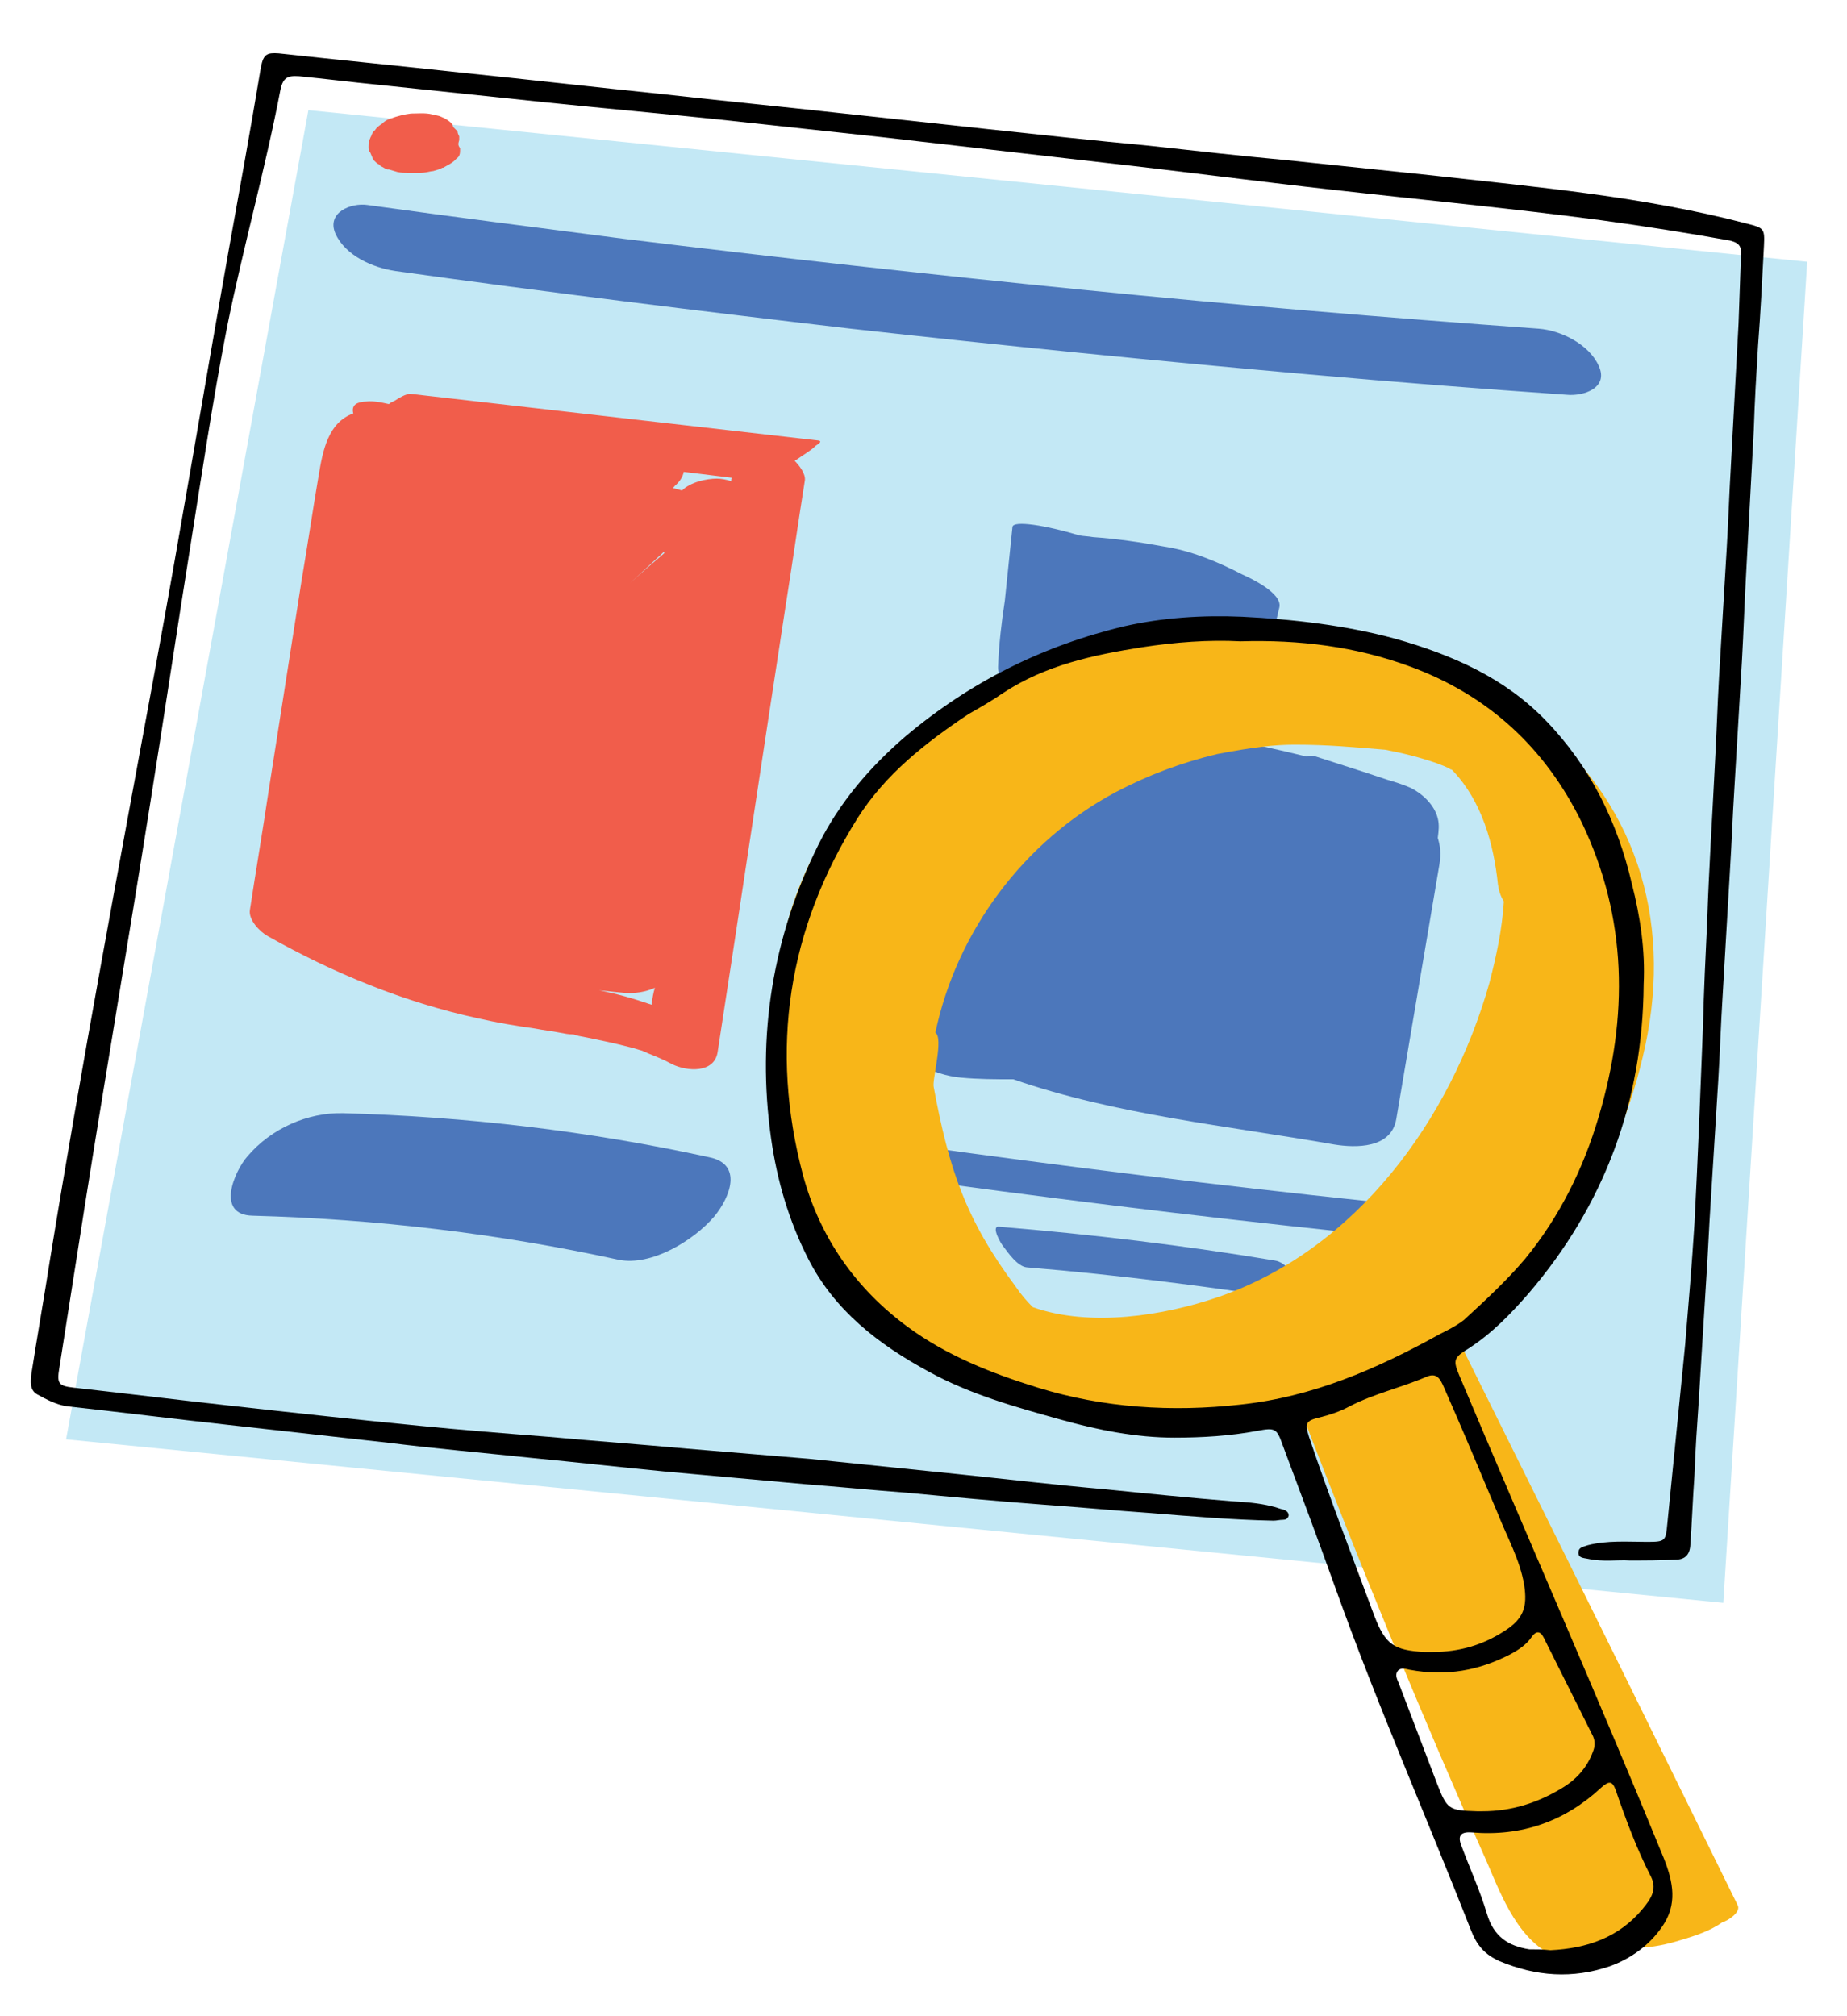 <?xml version="1.0" encoding="utf-8"?>
<!-- Generator: Adobe Illustrator 24.2.2, SVG Export Plug-In . SVG Version: 6.00 Build 0)  -->
<svg version="1.1" id="Layer_1" xmlns="http://www.w3.org/2000/svg" xmlns:xlink="http://www.w3.org/1999/xlink" x="0px" y="0px"
	 viewBox="0 0 218 238" style="enable-background:new 0 0 218 238;" xml:space="preserve">
<style type="text/css">
	.st0{fill:#C3E8F5;}
	.st1{fill:#4C77BB;}
	.st2{fill:#F15D4B;}
	.st3{fill:#F8B618;}
</style>
<polygon class="st0" points="36.4,13 7.8,169.9 203.4,189.2 213.3,30.9 "/>
<path class="st1" d="M188.7,43.2c-1.1-2.5-4.4-4.2-7.1-4.4c-18-1.3-35.9-2.8-53.9-4.6c-18-1.8-36-3.8-54-6
	c-10.1-1.3-20.2-2.6-30.3-4c-2-0.3-4.9,0.9-3.8,3.4c1.2,2.6,4.4,4,7.1,4.4c17.9,2.5,35.7,4.7,53.7,6.8c18,2,36,3.8,54.1,5.4
	c10.1,0.9,20.3,1.7,30.4,2.4C186.9,46.8,189.9,45.8,188.7,43.2z"/>
<path class="st2" d="M54.1,17c0-0.2,0.1-0.4,0.1-0.5s0-0.2,0-0.3c0,0,0,0,0-0.1c-0.1-0.2-0.2-0.4-0.2-0.6c0,0,0-0.1-0.1-0.1
	c-0.1-0.1-0.2-0.2-0.3-0.3L53.5,15c0-0.1-0.1-0.2-0.1-0.3c-0.3-0.4-0.8-0.7-1.3-0.9c-0.4-0.2-0.8-0.2-1.1-0.3
	c-0.8-0.2-1.7-0.1-2.5-0.1c-0.8,0.1-1.6,0.3-2.4,0.6c-0.4,0.1-0.7,0.3-1,0.6c-0.3,0.2-0.6,0.4-0.8,0.7c0,0,0,0.1-0.1,0.1
	c-0.2,0.2-0.3,0.4-0.4,0.7c-0.1,0.1-0.1,0.3-0.2,0.4c-0.1,0.3-0.1,0.5-0.1,0.8c0,0.1,0,0.1,0,0.2c0,0.2,0.1,0.4,0.2,0.5
	c0.1,0.2,0.2,0.5,0.3,0.7c0,0.1,0.1,0.1,0.1,0.2c0.2,0.2,0.4,0.4,0.6,0.5c0,0,0.1,0,0.1,0.1c0,0,0.1,0,0.1,0.1
	c0.3,0.1,0.5,0.3,0.8,0.4h0.1c0,0,0,0,0.1,0c0.3,0.1,0.7,0.2,1,0.3c0.4,0.1,0.9,0.1,1.3,0.1h0.1c0.2,0,0.5,0,0.6,0
	c0.2,0,0.4,0,0.7,0c0.5,0,0.9-0.1,1.4-0.2c0,0,0,0,0.1,0c0.3-0.1,0.8-0.2,1.1-0.4h0.1c0.7-0.4,0.8-0.4,1.3-0.8
	c0.1-0.1,0.2-0.2,0.3-0.3c0.3-0.2,0.4-0.5,0.4-0.9c0-0.1,0-0.2,0-0.3C54.1,17.2,54.1,17.1,54.1,17C54.1,17.1,54.1,17,54.1,17z"/>
<path class="st2" d="M96.6,52l-48.1-5.5c-0.5-0.1-1.6,0.6-1.9,0.8c-0.2,0.1-0.5,0.2-0.7,0.4c-0.9-0.2-1.8-0.4-2.7-0.3
	c-0.4,0-0.9,0.1-1.2,0.3c-0.4,0.3-0.4,0.7-0.3,1.1l0,0c-3,1.1-3.6,4.4-4.1,7.4c-0.7,4.1-1.3,8.2-2,12.3c-1.3,8.3-2.6,16.6-3.9,24.9
	c-0.7,4.7-1.5,9.4-2.2,14c-0.2,1.2,1.2,2.6,2.1,3.1c7.8,4.4,16.1,7.8,24.8,9.7c2.2,0.5,4.5,0.9,6.7,1.2c1,0.2,2,0.3,3,0.5
	c0.5,0.1,1,0.2,1.5,0.2c0.2,0,0.3,0.1,0.4,0.1s0.3,0.1,0.4,0.1c2,0.4,4,0.8,5.9,1.3c0.5,0.1,1,0.3,1.4,0.4c0.1,0,0.2,0.1,0.3,0.1
	c0.1,0.1,0.3,0.1,0.4,0.2c1,0.4,2,0.8,2.9,1.3c1.8,0.9,5,1.1,5.4-1.4c2.7-17.5,5.3-35,8-52.5c0.8-5,1.5-10,2.3-15
	c0.1-0.8-0.7-1.8-1.2-2.3c0.1-0.1,0.2-0.1,0.3-0.2c0.7-0.5,1.6-1,2.2-1.6C96.6,52.4,97.1,52.1,96.6,52z M76.9,118.6
	c-2-0.7-4.1-1.3-6.2-1.7c1,0.1,2,0.2,3,0.3c1.2,0.1,2.5-0.1,3.6-0.6C77.1,117.2,77,117.9,76.9,118.6z M78.4,65.3
	c-1.4,1.2-2.8,2.4-4.1,3.6c1.4-1.3,2.7-2.5,4.1-3.8C78.4,65.3,78.4,65.3,78.4,65.3z M86.3,56.8c-0.6-0.2-1.2-0.3-1.7-0.3
	c-1.2,0-3.1,0.4-4.1,1.4c-0.4-0.1-0.7-0.2-1.1-0.3c0.1-0.1,0.2-0.1,0.2-0.2c0.6-0.5,1-1.1,1.1-1.7l5.7,0.7
	C86.3,56.5,86.3,56.6,86.3,56.8z"/>
<path class="st1" d="M83.7,136.6c-14.2-3.1-28.7-4.8-43.2-5.2c-4.2-0.1-8.5,1.8-11.3,5.1c-1.5,1.7-3.8,6.9,0.6,7
	c14.6,0.4,29,2.1,43.2,5.2c3.9,0.8,8.9-2.3,11.3-5.1C86.2,141.3,87.7,137.4,83.7,136.6z"/>
<path class="st1" d="M169.7,98.9c0.1-0.8,0.2-1.5,0-2.3c-0.4-1.6-1.8-2.9-3.2-3.6c-0.9-0.4-1.9-0.7-2.9-1c-0.9-0.3-1.8-0.6-2.7-0.9
	c-1.9-0.6-3.7-1.2-5.6-1.8c-0.3-0.1-0.7-0.1-1.1,0c-6.5-1.6-13.1-2.9-19.8-3.7c0,0,0.1-0.1,0.1-0.2c0.4-3.4,0.7-6.9,1.1-10.3
	c0.1-0.6,0.3-1.2,0.5-1.7c4.7,2.8,13.3,5.1,13.7,3.4c0.4-1.7,0.8-3.4,1.2-5.1c0.4-1.7-3.5-3.5-4.4-3.9c-2.9-1.5-6-2.8-9.3-3.3
	c-2.7-0.5-5.5-0.9-8.3-1.1c-0.5-0.1-1.1-0.1-1.6-0.2c-4-1.2-7.8-1.8-7.9-1c-0.3,2.9-0.6,5.8-0.9,8.7c-0.4,2.6-0.7,5.2-0.8,7.8
	c-0.2,2.8,6.9,5.6,11.9,6.7c-1.9,0.4-3.2,1.9-3.5,3.8c-2.9-2-6.6-2.8-9.6-1.6c-8.6,3.5-8.4,15.1-11.7,22.8
	c-7.9-0.2-4.8,8.1-0.5,11.8c2.1,2.8,5.7,4.7,9,5c2.1,0.2,4.1,0.2,6.2,0.2c12.1,4.2,25.4,5.5,37.9,7.7c2.5,0.4,6.7,0.5,7.3-3
	c1.7-10,3.4-20.1,5.1-30.1C170.1,100.8,170,99.9,169.7,98.9z"/>
<path class="st1" d="M161.6,141.8c-18-1.9-35.9-4.1-53.8-6.6c-1.3-0.2-3.1,0.6-3.9,1.6s-0.4,1.9,0.9,2c17.9,2.5,35.8,4.7,53.8,6.6
	c1.4,0.1,3.1-0.6,3.9-1.6C163.3,142.9,162.9,141.9,161.6,141.8z"/>
<path class="st1" d="M153.3,151.3c-0.6-0.9-1.6-2.3-2.8-2.5c-10.8-1.8-21.7-3.1-32.6-4c-1-0.1,0.3,2.1,0.5,2.3
	c0.6,0.8,1.7,2.4,2.8,2.5c10.9,0.9,21.8,2.3,32.6,4C154.8,153.8,153.4,151.5,153.3,151.3z"/>
<path class="st3" d="M205.1,224.9c-8.8-17.9-17.6-35.8-26.5-53.7c-2.1-4.2-4.1-8.3-6.2-12.5c11.1-8.3,18.8-21.3,21.8-35.3
	c3.2-15.1-1.2-29.1-13.5-38.7c-6.5-5.1-14.2-8.7-22.4-9.5c-3-0.3-6-0.1-9,0.3c-5.6-0.8-11.1-0.9-16.2-0.2
	c-22.9,2.9-42.9,22.7-41.5,46.4c-0.3,0.3-0.5,0.6-0.5,0.9c1.2,12.4,3,26.3,13.5,34.5c7.1,5.6,16.4,8.1,25.7,9
	c5.4,1.6,11.1,2.3,16.6,2c2.4-0.1,4.7-0.5,6.9-0.9c6.8,17.7,14,35.3,21.7,52.6c1.8,4.2,3.8,9.5,8.4,11.3c2.6,1,5.9,0,8.3-0.8
	c0.4-0.1,0.7-0.3,1.1-0.4c1.7,0,3.5-0.4,5.1-0.9c1.7-0.5,3.5-1.1,4.9-2.1C204,226.7,205.5,225.7,205.1,224.9z M143.8,153.1
	c-6.4,2.2-15.1,3.6-21.9,1.2c-0.7-0.7-1.4-1.5-2-2.4c-5.9-7.9-7.9-13.9-9.7-23.6c-0.2-0.8,1.2-5.8,0.2-6.4
	c2.5-11.9,10.4-22.6,21.3-28.4c3.8-2,7.8-3.5,12-4.5c4.2-0.8,6.7-1.1,9.1-1.1c4,0,7,0.3,10.7,0.6c2.1,0.4,4.1,0.9,6.1,1.6
	c0.5,0.2,1.1,0.4,1.6,0.7c0.1,0.1,0.1,0.1,0.1,0c0.1,0.1,0.1,0.1,0.2,0.2c3.4,3.6,4.8,8.6,5.3,13.4c0.1,0.7,0.3,1.4,0.7,2
	c-0.2,3.3-0.9,6.5-1.7,9.6C171.2,132.3,160,147.5,143.8,153.1z"/>
<path d="M192.3,184.2c-1.3-0.1-3.1,0.2-4.9-0.2c-0.5-0.1-1.1-0.1-1.1-0.7c0-0.7,0.6-0.7,1.1-0.9c2.3-0.6,4.7-0.4,7-0.4
	c2.2,0,2.2-0.1,2.4-2.2c0.7-7,1.4-14.1,2.1-21.1c0.4-4.8,0.8-9.5,1.1-14.3c0.4-7.7,0.7-15.5,1-23.2c0.1-4.2,0.3-8.3,0.5-12.5
	c0.2-6.1,0.6-12.2,0.9-18.3c0.2-3.5,0.3-7,0.5-10.5c0.3-5,0.6-10,0.9-15.1c0.2-3.3,0.3-6.6,0.5-9.9c0.3-5.6,0.6-11.2,0.9-16.7
	c0.1-2.8,0.2-5.6,0.3-8.4c0-1-0.6-1.2-1.3-1.4c-5-0.9-10.1-1.7-15.2-2.4c-10.5-1.4-21.1-2.4-31.7-3.6c-9-1-18-2.2-27-3.2
	c-8.7-1-17.4-2-26.1-3c-6.5-0.7-12.9-1.4-19.4-2.1c-6.7-0.7-13.4-1.3-20.2-2c-6.6-0.7-13.3-1.4-20-2.1c-3.1-0.3-6.2-0.7-9.3-1
	c-1.4-0.1-1.9,0.2-2.2,1.6c-1.8,9.4-4.4,18.6-6.3,28c-1.7,8.7-3,17.5-4.4,26.3c-1.6,10-3.1,20.1-4.7,30.1
	c-2.5,15.8-5.2,31.6-7.7,47.4c-1,6.4-2,12.7-3,19.1c-0.3,1.8-0.1,2.1,1.7,2.3c6.3,0.7,12.7,1.5,19.1,2.2c7.2,0.8,14.5,1.6,21.7,2.3
	c5,0.5,10.1,0.9,15.2,1.3c5.5,0.5,10.9,0.9,16.4,1.4c4.8,0.4,9.6,0.8,14.4,1.2c5.8,0.6,11.7,1.2,17.5,1.8c5.8,0.6,11.7,1.3,17.5,1.8
	c4.9,0.5,9.9,1,14.8,1.4c1.6,0.1,3.2,0.2,4.8,0.6c0.5,0.1,0.9,0.3,1.4,0.4c0.3,0.1,0.6,0.3,0.6,0.7c-0.1,0.4-0.4,0.5-0.7,0.5
	c-0.4,0-0.7,0.1-1.1,0.1c-4.8-0.1-9.6-0.5-14.5-0.9c-4.3-0.3-8.5-0.7-12.8-1c-5.3-0.4-10.7-0.9-16-1.4c-4-0.3-8-0.7-11.9-1
	c-5.5-0.5-11.1-1-16.6-1.5c-5.2-0.5-10.5-1.1-15.7-1.6c-5.7-0.6-11.4-1.1-17-1.8c-6.3-0.7-12.5-1.4-18.8-2.1
	c-6.4-0.7-12.7-1.5-19.1-2.2c-1.3-0.2-2.4-0.8-3.5-1.4c-0.9-0.5-0.8-1.5-0.7-2.4c0.7-4.5,1.5-9,2.2-13.5
	c3.8-23.4,8.2-46.8,12.5-70.2c3-16.3,5.7-32.7,8.6-49c1.3-7.2,2.6-14.4,3.8-21.6c0.3-1.5,0.7-1.7,2.1-1.6c7.3,0.8,14.5,1.5,21.8,2.3
	c7.8,0.8,15.6,1.7,23.4,2.5c7.1,0.8,14.3,1.5,21.5,2.3c5.5,0.6,11,1.2,16.6,1.8c6.5,0.7,13,1.4,19.4,2c5.4,0.6,10.8,1.2,16.2,1.7
	c5.7,0.6,11.4,1.2,17.2,1.8c12.5,1.4,25,2.5,37.2,5.7c2,0.5,2.1,0.6,2,2.6c-0.2,3.9-0.4,7.9-0.7,11.8c-0.2,3.3-0.4,6.6-0.5,9.9
	c-0.3,5.6-0.6,11.2-0.9,16.9c-0.2,3.5-0.3,6.9-0.5,10.4c-0.3,5.1-0.6,10.1-0.9,15.2c-0.2,3.1-0.3,6.2-0.5,9.3
	c-0.3,5.1-0.6,10.3-0.9,15.4c-0.2,3.2-0.3,6.5-0.5,9.7c-0.3,4.8-0.6,9.6-0.9,14.5c-0.2,2.9-0.3,5.8-0.5,8.7
	c-0.3,4.9-0.6,9.7-0.9,14.6c-0.2,2.9-0.4,5.8-0.5,8.7c-0.2,2.8-0.3,5.6-0.5,8.4c-0.1,1.1-0.7,1.6-1.7,1.6
	C195.8,184.2,194.3,184.2,192.3,184.2z"/>
<path d="M194,116.2c-0.1,13.8-4.6,26-13.6,36.5c-2.1,2.4-4.3,4.7-7.1,6.5c-1.8,1.1-1.8,1.4-1,3.3c8,19,16.3,37.8,24.1,56.9
	c1.1,2.8,1.6,5.4-0.2,8c-1.5,2.2-3.7,3.8-6.2,4.7c-4.4,1.5-8.7,1.2-13-0.6c-1.8-0.8-2.7-1.9-3.4-3.7c-5.3-13.5-11.1-26.7-16-40.4
	c-2-5.6-4.1-11.2-6.2-16.8c-0.7-2-0.9-2.1-3-1.7c-3.2,0.6-6.5,0.8-9.8,0.8c-4.5,0-9-0.9-13.3-2.1c-5.4-1.5-10.8-3-15.7-5.7
	c-5.9-3.2-11.1-7.2-14.2-13.3c-2.3-4.5-3.7-9.3-4.4-14.3c-1.7-12.1,0.2-23.7,5.6-34.6c2.5-5,6.1-9.2,10.3-12.8
	c7.6-6.4,16.2-10.7,25.9-13c4.5-1,9.1-1.3,13.8-1.1c6.1,0.3,12.2,1,18.1,2.6c6.7,1.9,12.9,4.6,17.8,9.7c5.2,5.4,8.4,11.9,10.1,19.2
	C193.6,108.2,194.2,112.2,194,116.2z M146.4,75.7c-3.7-0.2-7.7,0.1-11.6,0.7c-5.7,0.9-11.4,2.1-16.4,5.4c-1.3,0.9-2.7,1.7-4.1,2.5
	c-5.1,3.4-9.8,7.1-13.1,12.3c-8.2,13.1-10.4,27.2-6.4,42.2c2,7.3,6.2,13.3,12.3,17.8c4.6,3.4,9.9,5.5,15.4,7.2
	c7.8,2.4,15.8,2.9,23.9,2c8.5-0.9,16.1-4.2,23.5-8.3c1-0.5,2-1,2.9-1.7c2.5-2.3,5-4.6,7.2-7.2c4.1-5,6.9-10.7,8.7-16.8
	c3.5-11.8,3.4-23.4-2-34.7c-4.3-8.8-11-15-20.2-18.4C160,76.3,153.4,75.5,146.4,75.7z M169.1,195c3.1,0,5.9-0.8,8.5-2.5
	c2.2-1.4,2.7-2.8,2.3-5.4c-0.5-3-2-5.6-3.1-8.4c-2.1-5-4.2-10-6.4-15c-0.4-0.9-0.8-1.7-2-1.2c-3,1.3-6.2,2-9.1,3.5
	c-1.1,0.6-2.3,1-3.5,1.3c-1.7,0.4-1.8,0.7-1.3,2.3c2.4,7.1,5.1,14.1,7.7,21.1c1.3,3.4,2.3,4.1,5.9,4.3
	C168.4,195,168.8,195,169.1,195z M175,213.8c3.4,0,6.5-1,9.3-2.7c1.7-1,3-2.4,3.7-4.3c0.3-0.7,0.3-1.4-0.1-2.1
	c-1.9-3.8-3.8-7.6-5.7-11.4c-0.4-0.8-0.9-0.8-1.4-0.1c-0.6,0.9-1.5,1.5-2.4,2c-3.8,2-7.7,2.7-12,1.9c-0.5-0.1-1-0.3-1.4,0.1
	c-0.4,0.5-0.1,1,0.1,1.5c1.5,3.9,3,7.9,4.5,11.8c1.2,3.1,1.4,3.2,4.7,3.3C174.6,213.8,174.8,213.8,175,213.8z M183,230.2
	c4.3-0.2,8.1-1.5,10.9-4.9c0.9-1.1,1.7-2.2,1-3.7c-1.7-3.3-3-6.8-4.2-10.3c-0.4-1.1-0.8-1.1-1.7-0.3c-4.3,4-9.4,5.8-15.3,5.3
	c-1.3-0.1-1.7,0.4-1.2,1.6c1,2.7,2.2,5.3,3,8s2.5,3.8,5,4.2C181.3,230.1,182.1,230.1,183,230.2z"/>
</svg>

